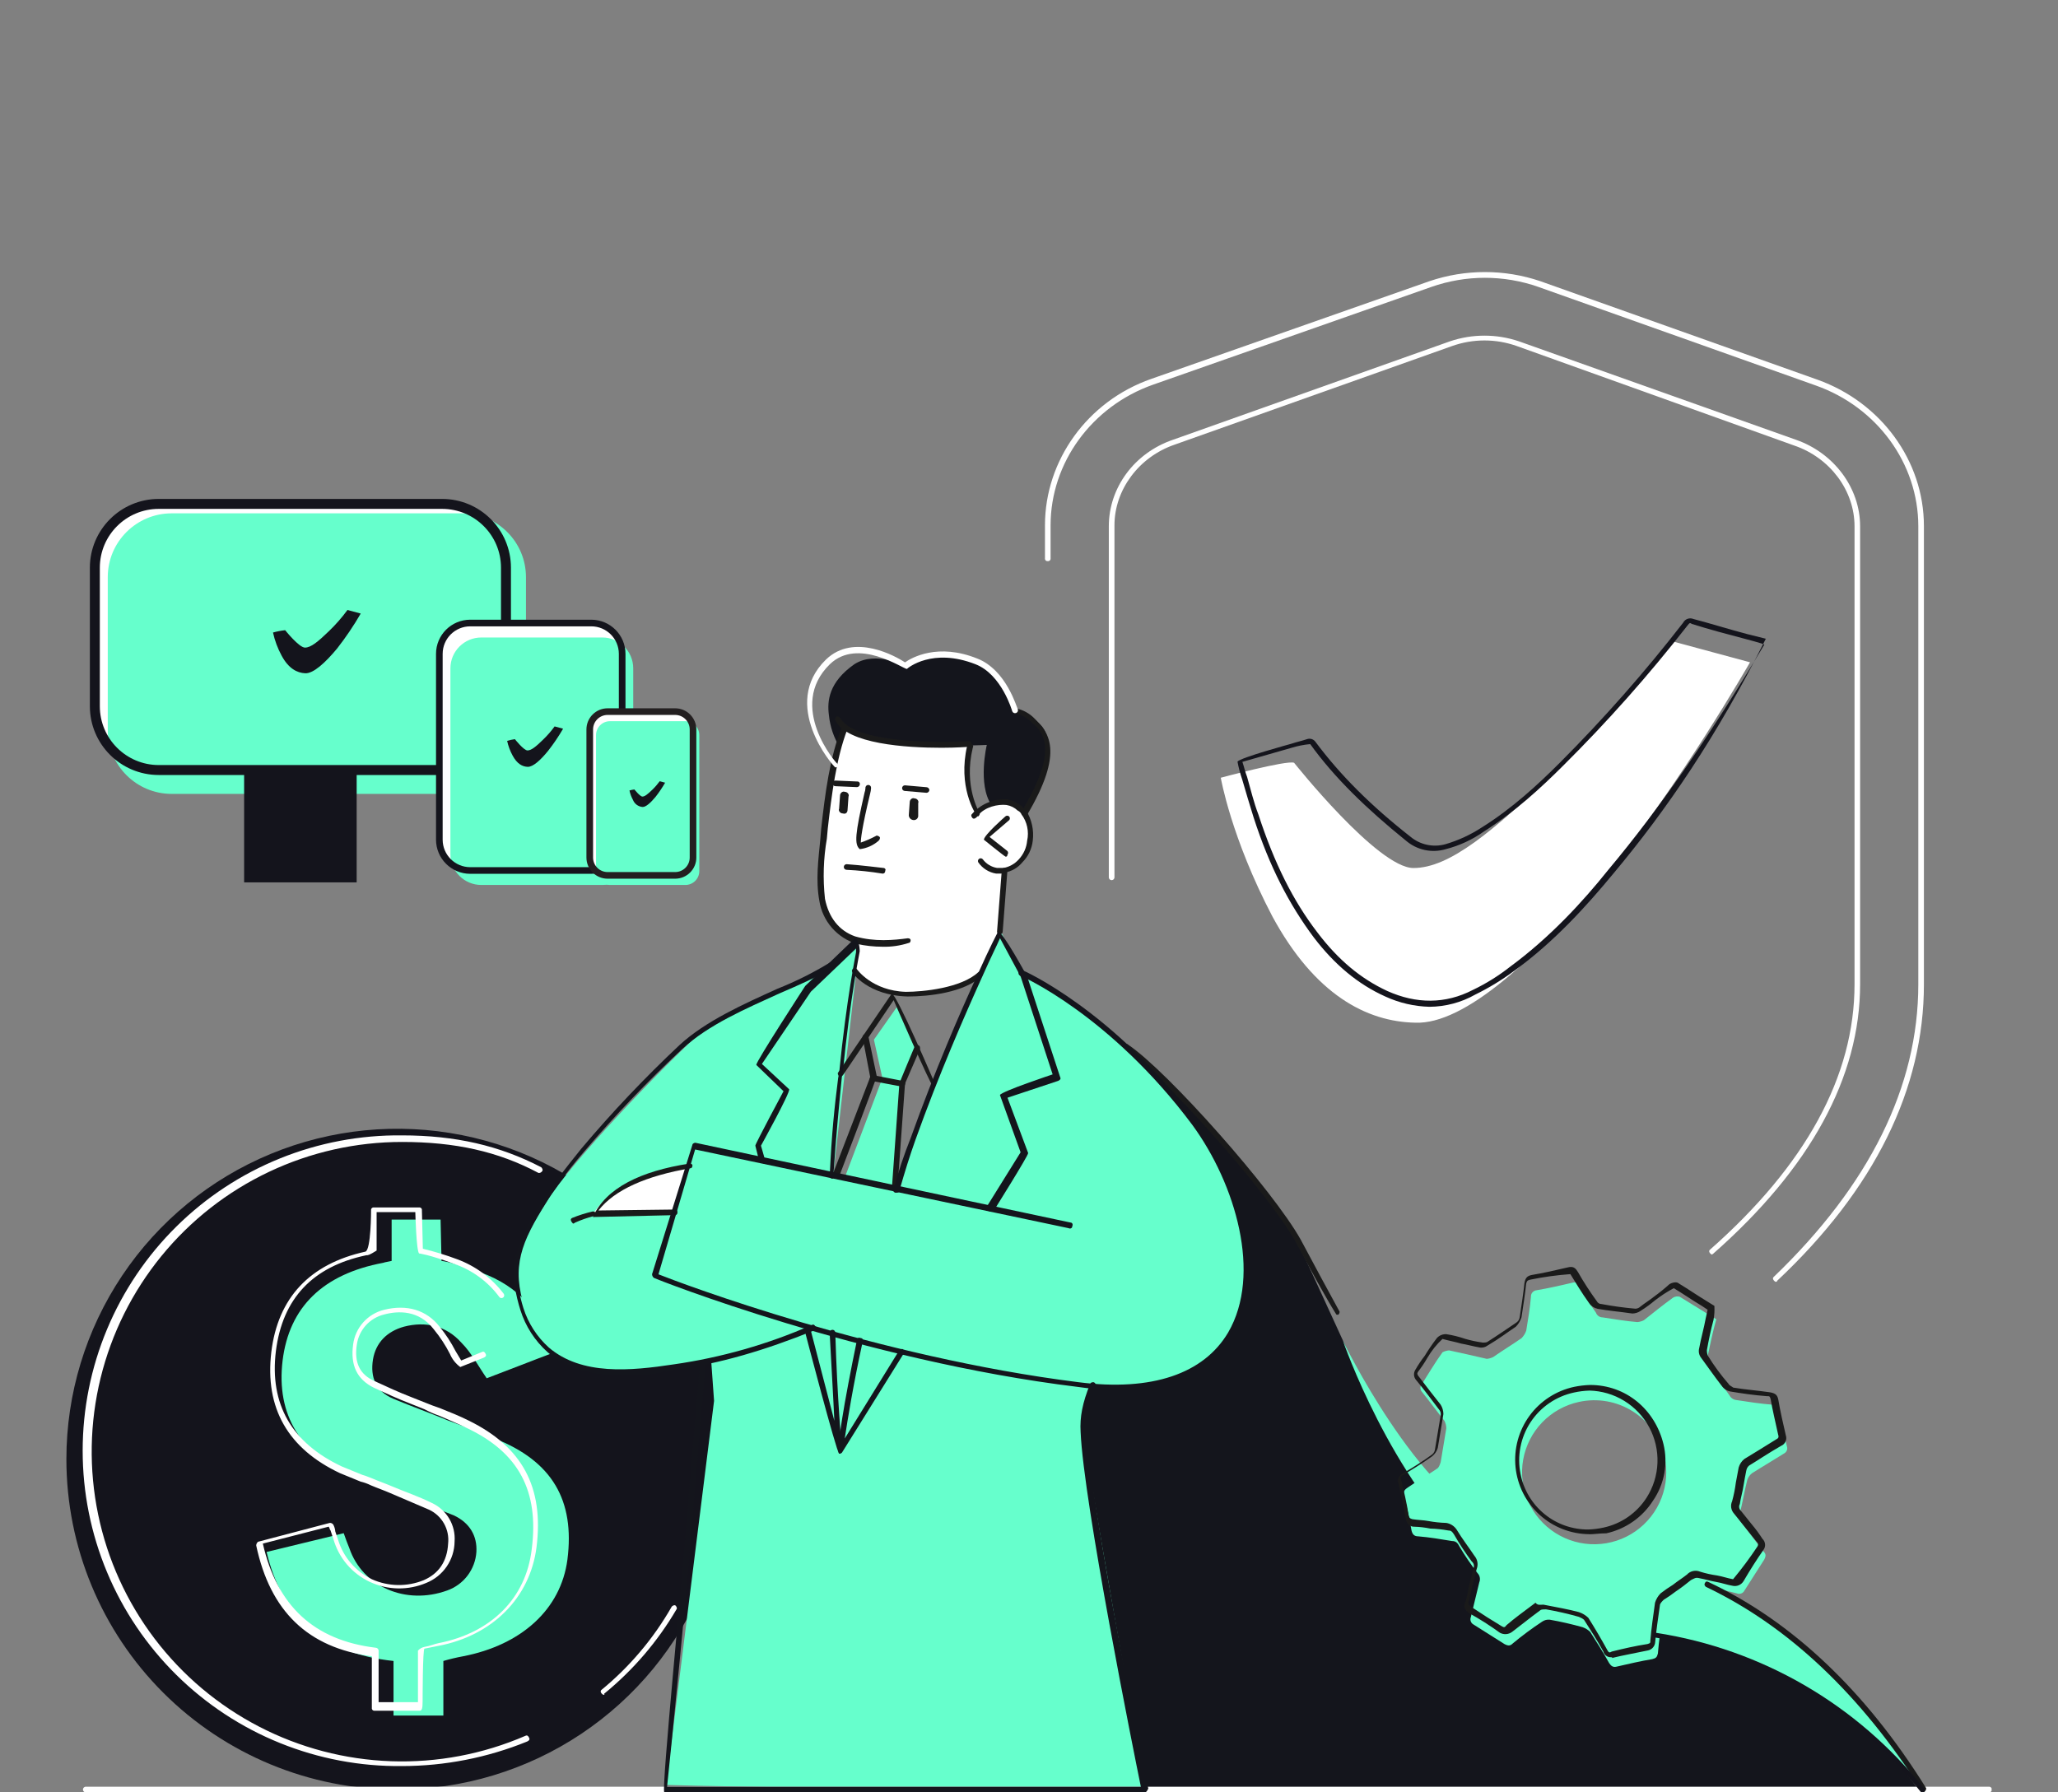 <svg width="310" height="270" viewBox="0 0 310 270" fill="none" xmlns="http://www.w3.org/2000/svg">
<rect x="0" y="0" width="310" height="270" fill="#808080" stroke="none"/>
<g clip-path="url(#clip0_514_482)">
<path d="M59.844 269.581C69.703 269.582 79.342 266.664 87.54 261.196C95.739 255.727 102.129 247.955 105.903 238.86C109.677 229.766 110.665 219.758 108.742 210.103C106.819 200.448 102.072 191.579 95.1 184.618C88.129 177.656 79.247 172.916 69.577 170.995C59.907 169.074 49.883 170.059 40.774 173.826C31.665 177.593 23.879 183.972 18.401 192.157C12.924 200.342 10 209.965 10 219.809C10 233.009 15.251 245.667 24.599 255.001C33.946 264.335 46.624 269.58 59.844 269.581Z" fill="#14141C"/>
<path d="M85.472 234.939C84.485 242.436 78.536 247.804 69.757 249.503C68.755 249.687 67.763 249.923 66.785 250.21V258.432H59.277V250.21C48.501 249.078 42.428 243.416 40.159 233.79C44.129 232.799 47.81 231.955 51.774 230.959C52.057 231.808 52.341 232.516 52.624 233.223C54.604 239.022 61.131 241.847 67.369 239.588C68.587 239.154 69.652 238.374 70.432 237.343C71.211 236.313 71.673 235.078 71.759 233.79C71.901 231.389 70.772 229.407 68.356 228.275C65.243 227.006 61.987 225.874 58.715 224.6C57.014 223.898 55.312 223.467 53.611 222.765C45.258 219.226 41.577 213.139 42.569 204.952C43.562 196.889 48.66 191.928 57.723 190.23C58.142 190.088 58.426 190.088 58.993 189.947V183.718H66.366L66.507 189.947C66.507 189.947 68.209 190.088 72.309 191.645C78.258 193.763 81.655 197.874 83.651 203.661C80.249 204.935 76.71 206.345 73.313 207.624C72.037 205.79 71.044 203.808 69.49 202.251C67.222 199.708 64.109 199.001 60.853 199.85C58.301 200.558 56.605 202.251 56.18 204.799C55.755 207.483 56.605 209.606 59.294 210.733C61.982 211.86 64.817 212.856 67.505 213.989C69.774 214.838 72.178 215.687 74.447 216.673C83.209 220.093 86.606 226.032 85.472 234.939Z" fill="#66FFCC"/>
<path d="M171.288 159.302C171.288 159.302 189.271 174.992 195.356 187.013C201.305 199.029 210.101 221.367 218.041 229.99C225.691 238.048 229.797 242.855 243.391 245.403C256.984 247.951 260.404 248.37 271.571 254.31C278.478 257.998 284.438 263.23 288.987 269.598L172.444 269.451L167.21 263.222L170.749 262.373L153.735 178.814L171.288 159.302Z" fill="#14151C"/>
<path d="M180.628 170.185C175.524 162.824 163.921 150.82 154.008 146.573L150.752 140.345C150.752 140.345 145.512 151.511 143.947 155.333C141.537 161.125 135.168 179.081 135.168 179.081L125.527 176.816L129.497 141.755L124.824 146.137C124.824 146.137 109.954 151.505 104.856 156.171C99.757 160.837 86.022 174.975 82.341 181.057C78.519 187.138 76.959 190.813 79.086 197.172C81.213 203.53 86.305 207.93 97.495 206.503C105.139 205.654 106.841 205.235 107.135 205.093L107.561 211.027L100.341 268.873C100.341 268.873 101.901 269.015 131.209 269.439C160.665 269.864 172.558 269.298 172.558 269.298C172.558 269.298 163.07 218.264 163.354 214.872C163.639 212.713 164.113 210.583 164.771 208.508C164.771 208.508 179.925 211.05 185.585 200.45C190.966 190.122 185.585 177.399 180.628 170.185ZM126.259 218.116L125.414 200.728L129.383 201.996L126.259 218.116Z" fill="#66FFCC"/>
<path d="M202.297 201.996C202.297 201.996 209.375 222.641 222.402 234.514C235.286 246.405 245.2 245.545 250.865 246.813C256.531 248.081 273.096 249.927 289.384 269.581C289.384 269.581 277.344 247.379 258.652 239.605C239.959 231.831 234.3 233.524 225.379 229.979C213.481 225.183 202.297 201.996 202.297 201.996Z" fill="#66FFCC"/>
<path d="M145.937 112.079C145.937 112.079 144.525 117.452 147.072 122.271C147.072 122.271 149.057 120.431 151.609 120.855C154.161 121.28 155.998 123.964 155.147 127.084C154.297 130.204 152.459 131.183 151.325 131.183L150.616 140.373L147.213 147.015C147.213 147.015 140.839 151.115 134.47 149.422C128.102 147.729 128.663 146.024 128.663 146.024L129.089 143.335V141.636C129.089 141.636 123.139 140.362 123.565 131.597C123.889 125.885 124.647 120.207 125.833 114.61L127.245 109.661C127.245 109.661 129.797 111.36 134.618 111.779C139.438 112.198 145.937 112.079 145.937 112.079Z" fill="white"/>
<path d="M89.3 182.914L101.617 182.772L104.022 175.276C104.022 175.276 92.98 176.974 89.3 182.914Z" fill="white"/>
<path d="M194.931 114.904C194.931 114.904 207.538 130.759 212.914 130.759C218.29 130.759 224.823 125.385 234.725 115.771C240.882 109.846 246.519 103.405 251.574 96.519L263.608 99.769C263.608 99.769 252.992 118.29 242.228 131.438C231.322 144.586 220.564 154.342 213.197 154.059C205.825 153.917 198.05 149.818 191.675 138.08C185.437 126.189 183.889 117.158 183.889 117.158C183.889 117.158 193.802 114.485 194.931 114.904Z" fill="white"/>
<path d="M127.245 177.399L132.917 162.411L131.641 156.613L135.321 151.381L138.157 157.887L135.888 163.26L134.754 178.814L127.245 177.399Z" fill="#66FFCC"/>
<path d="M125.408 201.294L126.259 218.116L129.236 201.996L125.408 201.294Z" fill="#66FFCC"/>
<path d="M236.846 193.231C235.009 193.655 233.166 194.08 231.464 194.363C231.22 194.383 230.993 194.499 230.833 194.684C230.673 194.869 230.592 195.11 230.608 195.354C230.466 197.053 230.182 198.751 229.899 200.45C229.75 200.876 229.508 201.263 229.19 201.583C227.772 202.573 226.354 203.423 224.942 204.414C224.634 204.573 224.296 204.669 223.95 204.697C222.107 204.272 220.269 203.847 218.279 203.423C217.934 203.45 217.599 203.546 217.292 203.706C216.158 205.263 215.165 206.956 214.173 208.513C214.036 208.67 213.96 208.871 213.96 209.079C213.96 209.288 214.036 209.489 214.173 209.646C215.307 211.056 216.441 212.613 217.576 214.028C217.754 214.38 217.85 214.767 217.859 215.161C217.576 216.859 217.292 218.558 217.014 220.257C216.872 220.681 216.731 221.106 216.447 221.248C215.029 222.239 213.47 223.088 212.057 224.079C211.632 224.362 211.349 224.645 211.49 225.211C211.916 227.052 212.341 228.892 212.625 230.585C212.772 231.151 213.05 231.434 213.617 231.434C215.318 231.576 217.02 231.859 218.721 232.142C219.288 232.142 219.572 232.425 219.855 232.991C220.672 234.364 221.57 235.688 222.543 236.955C222.725 237.135 222.85 237.366 222.9 237.617C222.951 237.868 222.925 238.128 222.827 238.365C222.402 240.063 221.976 241.898 221.557 243.597C221.472 243.804 221.469 244.035 221.546 244.244C221.624 244.454 221.777 244.627 221.976 244.729L226.638 247.674C227.205 247.957 227.489 247.957 227.914 247.532C229.319 246.368 230.786 245.281 232.309 244.276C232.642 244.051 233.044 243.951 233.443 243.993C235.114 244.288 236.768 244.666 238.4 245.126C238.825 245.276 239.213 245.517 239.534 245.833C240.521 247.385 241.513 248.942 242.37 250.499C242.653 250.924 242.937 251.207 243.504 251.065C245.341 250.641 247.185 250.216 248.88 249.933C249.447 249.791 249.589 249.65 249.731 249.084C249.873 247.243 250.156 245.409 250.44 243.421C250.44 242.997 250.865 242.572 251.149 242.289C252.425 241.304 253.837 240.454 255.119 239.322C255.323 239.127 255.572 238.987 255.845 238.913C256.117 238.839 256.403 238.833 256.678 238.897C258.379 239.322 260.081 239.605 261.635 240.03C261.842 240.116 262.075 240.12 262.286 240.041C262.497 239.963 262.669 239.806 262.769 239.605L265.746 234.939C266.03 234.373 266.03 234.09 265.605 233.665C264.47 232.255 263.478 230.834 262.349 229.424C262.167 229.244 262.043 229.013 261.993 228.762C261.942 228.511 261.968 228.251 262.066 228.014C262.491 226.315 262.769 224.617 263.2 222.918C263.337 222.527 263.583 222.183 263.909 221.927C265.468 220.936 267.17 219.945 268.724 218.96C268.925 218.86 269.08 218.687 269.159 218.477C269.238 218.267 269.234 218.035 269.149 217.828C268.724 215.987 268.298 214.153 268.015 212.454C267.873 211.888 267.589 211.746 267.028 211.605C265.185 211.463 263.342 211.18 261.504 210.897C261.294 210.867 261.094 210.787 260.922 210.664C260.749 210.541 260.609 210.378 260.512 210.189C259.519 208.779 258.385 207.358 257.398 205.948C257.22 205.597 257.123 205.21 257.115 204.816C257.54 202.834 257.965 200.716 258.527 198.734L253.009 195.337C252.843 195.291 252.669 195.28 252.498 195.304C252.327 195.328 252.163 195.388 252.016 195.479C250.457 196.611 249.045 197.744 247.627 198.876C247.318 199.035 246.981 199.131 246.635 199.159C244.933 199.018 243.232 198.734 241.394 198.451C241.176 198.449 240.964 198.38 240.787 198.253C240.609 198.127 240.475 197.949 240.402 197.744C239.415 196.334 238.423 194.776 237.566 193.361C237.697 193.231 237.413 193.089 236.846 193.231ZM250.723 219.39C251.199 221.487 251.039 223.676 250.266 225.682C249.492 227.688 248.139 229.418 246.378 230.655C244.617 231.891 242.528 232.577 240.376 232.625C238.224 232.674 236.106 232.083 234.291 230.927C232.477 229.771 231.047 228.103 230.183 226.135C229.32 224.166 229.061 221.985 229.442 219.87C229.822 217.755 230.823 215.8 232.318 214.253C233.813 212.707 235.735 211.639 237.839 211.186C240.637 210.572 243.564 211.091 245.98 212.629C248.395 214.167 250.101 216.598 250.723 219.39Z" fill="#66FFCC"/>
<path d="M126.537 112.645L127.387 109.814C130.748 111.111 134.277 111.919 137.867 112.215C143.108 112.498 148.643 112.215 148.643 112.215C148.643 112.215 147.225 118.154 149.346 121.274C150.07 120.996 150.839 120.852 151.614 120.85C152.89 120.85 153.452 121.133 154.45 122.407C154.45 122.407 157.144 118.307 157.711 115.335C158.278 112.362 157.989 109.967 156.151 108.693C155.178 107.935 154.075 107.359 152.896 106.994C152.896 106.994 151.478 100.918 147.656 99.503C143.834 98.087 139.149 97.946 136.467 100.352C136.467 100.352 131.93 97.946 128.68 100.069C124.858 102.753 124.574 105.578 124.858 107.702C125.027 109.457 125.601 111.149 126.537 112.645Z" fill="#14151C"/>
<path d="M242.653 249.644C242.396 249.652 242.143 249.573 241.937 249.418C241.731 249.264 241.583 249.044 241.519 248.795C240.668 247.238 239.682 245.686 238.684 244.129C238.542 243.846 238.116 243.704 237.833 243.563C236.201 243.1 234.547 242.722 232.876 242.43C232.593 242.43 232.167 242.43 232.026 242.566C230.472 243.699 228.912 244.973 227.778 245.822C227.518 246.019 227.206 246.138 226.88 246.163C226.554 246.188 226.228 246.119 225.94 245.964C224.445 244.878 222.884 243.886 221.267 242.991C220.7 242.566 220.417 242.142 220.7 241.439C220.957 240.606 221.146 239.754 221.267 238.891C221.551 238.042 221.687 237.057 221.971 236.207C222.034 236.034 222.041 235.844 221.99 235.666C221.939 235.488 221.833 235.331 221.687 235.217C220.712 233.904 219.814 232.535 218.999 231.117C218.715 230.692 218.574 230.551 218.148 230.551C217.261 230.386 216.362 230.292 215.46 230.268C214.667 230.104 213.86 230.009 213.05 229.985C212.732 229.999 212.421 229.888 212.184 229.676C211.947 229.465 211.801 229.169 211.78 228.852C211.354 226.87 211.071 225.172 210.645 223.479C210.362 222.629 210.929 222.205 211.354 221.921C212.87 221.061 214.335 220.116 215.744 219.09C215.868 218.985 215.97 218.855 216.043 218.709C216.116 218.563 216.159 218.404 216.169 218.241L217.02 213.145C217.039 212.991 217.023 212.835 216.974 212.688C216.925 212.541 216.844 212.407 216.736 212.296C215.744 211.022 214.751 209.612 213.333 207.913C213.142 207.705 213.024 207.44 212.998 207.158C212.973 206.877 213.041 206.595 213.192 206.356C213.615 205.618 214.088 204.91 214.61 204.238C215.175 203.309 215.79 202.411 216.453 201.549C216.632 201.357 216.852 201.207 217.096 201.109C217.34 201.012 217.602 200.968 217.865 200.982C218.829 201.13 219.778 201.365 220.7 201.684C221.581 201.941 222.479 202.13 223.388 202.251C223.53 202.251 223.956 202.251 224.097 202.109C225.657 201.118 227.069 200.133 228.345 199.278C228.498 199.189 228.628 199.066 228.727 198.919C228.825 198.771 228.888 198.604 228.912 198.429C229.196 196.588 229.479 194.754 229.621 193.333C229.763 192.483 230.046 192.2 230.755 192.059C232.457 191.781 234.3 191.356 236.137 190.926C237.13 190.643 237.413 191.209 237.697 191.634C238.558 193.147 239.505 194.61 240.532 196.016C240.598 196.147 240.7 196.256 240.826 196.331C240.951 196.406 241.095 196.444 241.241 196.441C242.93 196.761 244.633 196.995 246.345 197.143C246.608 197.138 246.86 197.037 247.054 196.86C247.763 196.294 248.472 195.875 249.175 195.309C249.965 194.738 250.723 194.124 251.444 193.468C251.869 193.185 252.578 193.044 252.861 193.327C254.274 194.176 255.697 195.167 257.109 196.016L258.243 196.719C258.284 197.429 258.238 198.142 258.107 198.842C257.682 200.399 257.398 201.809 257.115 203.372C257.103 203.662 257.151 203.951 257.257 204.221C258.177 205.717 259.218 207.135 260.37 208.462C260.512 208.745 260.937 208.887 261.079 209.028C262.78 209.312 264.618 209.453 266.603 209.736C267.448 209.878 267.737 210.155 267.873 210.869C268.156 212.567 268.582 214.408 269.007 216.242C269.106 216.543 269.088 216.87 268.957 217.159C268.826 217.447 268.591 217.676 268.298 217.799C266.319 218.932 264.896 219.917 263.483 220.766C263.263 220.945 263.112 221.196 263.058 221.474C262.916 222.182 262.775 222.89 262.638 223.739C262.497 224.73 262.213 225.579 262.071 226.57C261.985 226.729 261.952 226.911 261.978 227.089C262.003 227.268 262.086 227.433 262.213 227.561L263.914 229.679C264.48 230.352 265.001 231.061 265.474 231.802C265.706 232.016 265.849 232.31 265.875 232.624C265.902 232.938 265.809 233.251 265.616 233.501C264.625 234.916 263.635 236.472 262.644 238.167C262.475 238.452 262.218 238.676 261.912 238.803C261.605 238.931 261.265 238.956 260.943 238.874C260.092 238.733 259.383 238.45 258.533 238.308C257.682 238.167 256.831 237.889 255.986 237.742C255.419 237.6 255.277 237.742 254.71 238.025C254.001 238.591 253.298 239.157 252.442 239.724C251.851 240.181 251.236 240.607 250.599 240.998C250.315 241.281 250.031 241.564 250.031 241.841C249.748 243.823 249.464 245.805 249.323 247.356C249.307 247.666 249.187 247.961 248.98 248.193C248.774 248.425 248.495 248.579 248.188 248.631C246.203 249.055 244.508 249.338 242.806 249.763C242.937 249.644 242.795 249.644 242.653 249.644ZM232.445 241.717C234.572 242.136 236.268 242.425 237.827 242.849C238.357 243.024 238.841 243.314 239.245 243.699C240.232 245.256 241.224 246.954 242.081 248.506C242.364 249.072 242.506 248.931 242.789 248.789C244.491 248.364 246.328 247.94 248.171 247.657C248.597 247.515 248.597 247.515 248.597 247.09C248.738 245.392 249.022 243.416 249.3 241.428C249.464 240.894 249.756 240.408 250.151 240.013C250.742 239.555 251.357 239.13 251.994 238.738C252.703 238.172 253.406 237.748 254.115 237.187C254.361 236.92 254.684 236.736 255.04 236.66C255.395 236.584 255.765 236.62 256.1 236.762C256.931 237.021 257.783 237.21 258.646 237.329C259.497 237.476 260.206 237.753 261.056 237.895C262.373 236.314 263.601 234.662 264.737 232.946C264.879 232.663 264.879 232.521 264.595 232.238L262.894 230.115C262.33 229.409 261.763 228.703 261.192 227.997C260.971 227.751 260.826 227.446 260.776 227.119C260.725 226.792 260.771 226.458 260.909 226.157C261.165 225.228 261.355 224.282 261.476 223.326C261.618 222.618 261.759 221.769 261.901 221.061C262.047 220.56 262.342 220.116 262.746 219.787C264.164 218.943 265.724 217.952 267.561 216.82C267.845 216.678 267.986 216.537 267.845 216.112C267.419 214.136 267 212.437 266.71 210.738C266.569 210.319 266.569 210.319 266.143 210.319C264.158 210.172 262.321 209.895 260.62 209.612C260.101 209.503 259.644 209.199 259.344 208.762C258.351 207.488 257.364 206.073 256.23 204.521C256.078 204.322 255.974 204.091 255.925 203.846C255.876 203.601 255.883 203.348 255.947 203.106C256.23 201.549 256.655 200.139 256.939 198.576L257.223 197.302L256.372 196.736C254.954 195.892 253.536 194.901 252.124 194.052C251.128 194.583 250.179 195.199 249.289 195.892C248.617 196.456 247.909 196.974 247.168 197.443C246.795 197.711 246.35 197.859 245.892 197.868C243.912 197.585 242.211 197.443 240.651 197.16C240.136 197.051 239.681 196.749 239.381 196.317C238.247 194.759 237.254 193.061 236.546 191.934C234.501 192.084 232.468 192.365 230.46 192.778C230.035 192.919 230.035 192.919 229.893 193.344C229.751 194.759 229.468 196.594 229.184 198.44C229.02 198.974 228.728 199.46 228.334 199.856C227.058 200.705 225.787 201.69 224.086 202.687C223.907 202.825 223.7 202.922 223.48 202.971C223.259 203.02 223.03 203.02 222.81 202.97C221.959 202.828 220.973 202.545 220.122 202.404C219.129 202.12 218.279 201.979 217.286 201.696C216.395 202.523 215.63 203.477 215.018 204.527C214.595 205.265 214.121 205.972 213.6 206.645C213.458 206.928 213.458 206.928 213.6 207.211C214.876 208.91 216.01 210.325 217.003 211.593C217.27 212.018 217.416 212.508 217.422 213.009C217.139 214.708 216.855 216.406 216.577 218.105C216.431 218.607 216.134 219.052 215.727 219.379C214.167 220.512 212.471 221.497 211.337 222.21C210.912 222.493 210.912 222.493 211.054 222.918C211.479 224.617 211.904 226.451 212.188 228.286C212.33 228.711 212.33 228.711 212.755 228.852C213.6 228.988 214.456 228.988 215.16 229.13C216.047 229.294 216.946 229.388 217.848 229.413C218.162 229.463 218.462 229.576 218.73 229.747C218.999 229.917 219.229 230.141 219.407 230.404C220.258 231.819 221.25 233.088 222.095 234.367C222.293 234.598 222.435 234.872 222.509 235.166C222.583 235.461 222.587 235.769 222.521 236.066C222.237 236.915 222.095 237.906 221.818 238.75C221.67 239.599 221.392 240.448 221.25 241.298C221.109 241.581 221.25 241.723 221.534 242.006C223.228 243.138 224.784 244.127 226.201 244.973C226.485 245.114 226.627 245.256 226.91 244.831C228.044 243.84 229.604 242.708 231.3 241.434C231.606 241.864 232.031 241.728 232.457 241.728L232.445 241.717ZM239.387 231.111C236.618 231.09 233.954 230.05 231.907 228.189C229.859 226.328 228.571 223.779 228.29 221.028C228.009 218.278 228.754 215.521 230.383 213.286C232.013 211.05 234.411 209.494 237.118 208.915C237.912 208.751 238.718 208.656 239.529 208.632C244.905 208.632 249.294 212.307 250.57 217.539C250.921 218.984 250.964 220.487 250.697 221.95C250.429 223.413 249.856 224.804 249.016 226.032C248.225 227.283 247.193 228.365 245.98 229.214C244.767 230.064 243.397 230.664 241.95 230.981C240.952 230.981 240.101 231.123 239.398 231.123L239.387 231.111ZM239.387 209.481C238.623 209.506 237.864 209.601 237.118 209.765C234.419 210.335 232.056 211.948 230.544 214.253C229.032 216.557 228.494 219.365 229.048 222.063C229.506 224.425 230.778 226.552 232.643 228.075C234.507 229.599 236.847 230.422 239.256 230.404C240.02 230.379 240.779 230.285 241.525 230.12C242.858 229.835 244.12 229.287 245.239 228.509C246.357 227.732 247.31 226.739 248.041 225.591C249.038 224.021 249.599 222.214 249.667 220.357C249.736 218.499 249.309 216.657 248.43 215.018C247.552 213.379 246.253 212.002 244.667 211.028C243.082 210.055 241.265 209.519 239.404 209.476L239.387 209.481Z" fill="#1A1A1A"/>
<path d="M215.324 151.664C213.022 151.604 210.757 151.076 208.666 150.112C204.56 148.272 201.021 145.305 197.891 141.206C194.21 136.257 191.233 130.6 188.817 123.086C188.25 121.246 187.683 119.406 187.116 117.424C186.814 116.548 186.577 115.651 186.407 114.74C186.69 114.174 194.477 112.05 194.477 112.05C195.328 111.767 196.036 111.626 196.887 111.343C197.117 111.263 197.367 111.261 197.598 111.338C197.829 111.414 198.027 111.566 198.163 111.767C201.844 116.716 206.517 121.393 212.466 126.048C213.182 126.644 214.032 127.058 214.944 127.255C215.855 127.452 216.801 127.427 217.7 127.18C219.657 126.608 221.519 125.749 223.224 124.632C227.761 121.801 231.731 118.132 234.98 114.876C241.595 108.246 247.791 101.211 253.531 93.812C253.669 93.538 253.907 93.327 254.195 93.222C254.484 93.117 254.802 93.125 255.085 93.246C257.778 93.954 260.466 94.803 263.155 95.511L265.99 96.219C258.618 110.941 250.979 122.09 243.05 131.563C239.081 136.37 234.13 141.885 228.039 146.285C226.215 147.637 224.271 148.82 222.232 149.818C220.125 151.012 217.747 151.648 215.324 151.664ZM187.144 114.768C187.428 115.612 187.569 116.32 187.853 117.033C188.42 119.015 188.845 120.85 189.554 122.696C191.959 130.057 194.789 135.719 198.475 140.509C201.589 144.609 204.986 147.434 208.95 149.274C213.339 151.256 217.729 151.256 221.84 149.133C223.856 148.168 225.758 146.983 227.511 145.599C233.46 141.217 238.417 135.843 242.256 131.036C250.196 121.563 257.835 110.391 265.763 97.102C265.622 96.96 262.928 96.258 262.928 96.258C260.24 95.55 257.551 94.843 254.858 93.993C254.574 93.852 254.574 93.71 254.149 94.276C248.371 101.684 242.13 108.72 235.462 115.34C232.201 118.596 228.237 122.271 223.553 125.238C221.799 126.484 219.831 127.396 217.746 127.927C216.727 128.226 215.65 128.265 214.612 128.043C213.574 127.82 212.609 127.343 211.802 126.653C205.853 121.846 201.027 117.18 197.358 112.09C196.396 112.183 195.446 112.372 194.522 112.656L187.144 114.768Z" fill="#14141C"/>
<path d="M151.461 129.043C151.178 128.901 148.206 126.501 148.206 126.501C148.206 125.793 151.461 122.967 151.461 122.967C151.538 122.903 151.637 122.87 151.737 122.874C151.838 122.879 151.933 122.921 152.004 122.992C152.075 123.063 152.117 123.158 152.121 123.258C152.126 123.358 152.093 123.456 152.028 123.534L149.057 126.076L151.745 128.199C151.814 128.277 151.853 128.378 151.853 128.482C151.853 128.587 151.814 128.688 151.745 128.766C151.745 129.043 151.603 129.043 151.461 129.043Z" fill="#1A1A1A"/>
<path d="M129.514 127.916C128.663 127.208 128.805 125.651 130.223 119.423C130.305 119.197 130.352 118.96 130.365 118.721C130.358 118.661 130.363 118.601 130.381 118.544C130.4 118.487 130.43 118.434 130.469 118.389C130.509 118.344 130.558 118.309 130.613 118.284C130.668 118.26 130.727 118.247 130.787 118.247C130.847 118.247 130.906 118.26 130.961 118.284C131.016 118.309 131.065 118.344 131.105 118.389C131.145 118.434 131.175 118.487 131.193 118.544C131.211 118.601 131.216 118.661 131.21 118.721C131.193 119.006 131.146 119.289 131.068 119.564C129.797 124.802 129.661 126.501 129.661 126.925C130.442 126.655 131.201 126.324 131.93 125.934C132.072 125.793 132.355 125.934 132.497 126.076C132.639 126.217 132.497 126.501 132.355 126.642C131.558 127.343 130.568 127.787 129.514 127.916Z" fill="#1A1A1A"/>
<path d="M132.911 131.597C131.129 131.306 129.332 131.117 127.529 131.03C127.416 131.03 127.308 130.986 127.228 130.906C127.148 130.826 127.104 130.718 127.104 130.606C127.104 130.493 127.148 130.385 127.228 130.305C127.308 130.226 127.416 130.181 127.529 130.181C129.656 130.323 132.911 130.747 133.053 130.747C133.336 130.747 133.478 131.03 133.336 131.172C133.345 131.23 133.34 131.289 133.321 131.344C133.303 131.4 133.272 131.45 133.231 131.491C133.189 131.533 133.139 131.564 133.083 131.582C133.028 131.6 132.969 131.605 132.911 131.597Z" fill="#1A1A1A"/>
<path d="M137.601 123.534C137.417 123.522 137.243 123.443 137.113 123.313C136.983 123.183 136.904 123.01 136.892 122.826L137.034 120.838C137.034 120.414 137.459 120.131 137.743 120.272C138.168 120.272 138.452 120.697 138.31 120.98V122.962C138.291 123.131 138.206 123.286 138.073 123.394C137.941 123.501 137.771 123.551 137.601 123.534Z" fill="#1A1A1A"/>
<path d="M126.962 122.537C126.537 122.537 126.253 122.112 126.395 121.829L126.537 119.847C126.537 119.423 126.962 119.145 127.245 119.281C127.671 119.281 127.954 119.7 127.813 119.983L127.671 121.965C127.671 122.401 127.393 122.684 126.962 122.537Z" fill="#1A1A1A"/>
<path d="M139.569 119.428L136.308 119.151C136.195 119.151 136.087 119.106 136.007 119.027C135.927 118.947 135.883 118.839 135.883 118.726C135.883 118.614 135.927 118.506 136.007 118.426C136.087 118.346 136.195 118.302 136.308 118.302L139.569 118.585C139.679 118.593 139.783 118.64 139.861 118.718C139.939 118.796 139.986 118.899 139.994 119.009C139.986 119.119 139.939 119.222 139.86 119.299C139.782 119.376 139.679 119.422 139.569 119.428Z" fill="#1A1A1A"/>
<path d="M129.094 118.573L125.839 118.432C125.726 118.432 125.618 118.387 125.538 118.307C125.458 118.228 125.414 118.12 125.414 118.007C125.414 117.895 125.458 117.787 125.538 117.707C125.618 117.627 125.726 117.582 125.839 117.582L129.094 117.724C129.152 117.715 129.211 117.721 129.267 117.739C129.322 117.757 129.373 117.788 129.414 117.829C129.455 117.871 129.486 117.921 129.505 117.977C129.523 118.032 129.528 118.091 129.519 118.149C129.513 118.259 129.466 118.363 129.387 118.442C129.309 118.52 129.205 118.567 129.094 118.573Z" fill="#1A1A1A"/>
<path d="M136.733 150.112C130.784 149.971 128.38 146.573 128.38 146.438C128.33 146.344 128.319 146.235 128.347 146.134C128.376 146.032 128.442 145.945 128.533 145.89C128.624 145.836 128.732 145.818 128.835 145.841C128.938 145.864 129.029 145.925 129.089 146.013C129.089 146.013 131.357 149.263 136.461 149.41C139.013 149.41 144.815 148.844 147.367 146.443C147.445 146.375 147.546 146.337 147.65 146.337C147.754 146.337 147.855 146.375 147.934 146.443C148.003 146.521 148.042 146.622 148.042 146.726C148.042 146.831 148.003 146.932 147.934 147.009C145.229 149.546 139.869 150.112 136.733 150.112Z" fill="#1A1A1A"/>
<path d="M257.829 188.99C257.404 188.706 257.404 188.423 257.546 188.282C271.984 175.559 279.351 162.128 279.351 148.272V79.277C279.351 73.909 275.671 68.96 270.277 67.12L228.492 52.132C225.333 51.005 221.88 51.005 218.721 52.132L176.947 66.979C171.565 68.819 167.873 73.773 167.873 79.135V132.163C167.873 132.275 167.829 132.384 167.749 132.463C167.669 132.543 167.561 132.588 167.448 132.588C167.335 132.588 167.227 132.543 167.147 132.463C167.068 132.384 167.023 132.275 167.023 132.163V79.277C167.023 73.485 170.851 68.253 176.664 66.254L218.437 51.407C221.791 50.281 225.422 50.281 228.776 51.407L270.55 66.254C276.221 68.236 280.191 73.468 280.191 79.277V148.272C280.191 162.269 272.682 175.983 258.073 188.848C258.007 188.918 257.923 188.967 257.829 188.99Z" fill="white"/>
<path d="M132.911 142.615C131.625 142.613 130.344 142.473 129.089 142.196C127.624 141.758 126.314 140.914 125.31 139.763C124.306 138.611 123.65 137.199 123.417 135.69C122.85 132.582 123.276 129.462 123.559 126.501L123.701 124.802C124.268 119.706 124.977 114.044 126.814 109.514C126.956 109.231 127.098 109.231 127.381 109.231C127.665 109.372 127.665 109.514 127.665 109.797C125.964 114.179 125.26 119.83 124.693 124.779L124.552 126.336C124.032 129.328 123.936 132.378 124.268 135.396C124.835 138.227 126.389 140.203 128.805 141.058C131.777 141.908 134.612 141.625 136.745 141.341C137.028 141.341 137.17 141.483 137.17 141.625C137.17 141.908 137.028 142.044 136.886 142.044C135.604 142.462 134.259 142.656 132.911 142.615Z" fill="#1A1A1A"/>
<path d="M134.765 179.517C134.655 179.51 134.55 179.463 134.472 179.385C134.394 179.307 134.347 179.202 134.34 179.092L135.474 163.238C135.474 163.096 137.743 157.722 137.743 157.722C137.884 157.439 138.026 157.439 138.31 157.439C138.593 157.581 138.593 157.722 138.593 158.006L136.325 163.238L135.191 178.928C135.179 179.233 135.038 179.517 134.765 179.517Z" fill="#1A1A1A"/>
<path d="M135.9 163.685C135.758 163.685 131.363 162.835 131.363 162.835C131.079 162.835 130.937 162.552 131.079 162.269C131.079 161.986 131.363 161.845 131.646 161.986L136.036 162.835C136.319 162.835 136.461 163.119 136.319 163.402C136.308 163.543 136.166 163.685 135.9 163.685Z" fill="#1A1A1A"/>
<path d="M125.833 177.54C125.705 177.516 125.59 177.444 125.511 177.339C125.432 177.235 125.396 177.105 125.408 176.974L131.079 162.252L129.945 156.313C129.921 156.205 129.937 156.091 129.992 155.995C130.046 155.899 130.134 155.826 130.239 155.79C130.345 155.755 130.459 155.76 130.561 155.804C130.662 155.848 130.744 155.929 130.79 156.029L132.066 162.111C132.066 162.394 126.395 177.24 126.395 177.24C126.117 177.54 125.975 177.54 125.833 177.54Z" fill="#1A1A1A"/>
<path d="M267.431 193.089C267.011 192.806 267.011 192.523 267.153 192.381C281.591 178.526 288.958 163.685 288.958 148.272V79.277C288.958 69.804 282.72 61.322 273.521 58.072L231.742 43.225C226.519 41.391 220.825 41.391 215.602 43.225L173.686 57.947C164.482 61.197 158.25 69.68 158.25 79.153V84.101C158.258 84.159 158.253 84.217 158.235 84.272C158.217 84.327 158.186 84.377 158.146 84.418C158.105 84.459 158.055 84.49 158.001 84.509C157.946 84.528 157.887 84.534 157.83 84.526C157.772 84.535 157.713 84.53 157.657 84.511C157.602 84.493 157.551 84.462 157.51 84.421C157.469 84.379 157.438 84.329 157.419 84.273C157.401 84.218 157.396 84.159 157.405 84.101V79.135C157.405 69.385 163.773 60.45 173.403 57.081L215.318 42.359C220.736 40.524 226.608 40.524 232.026 42.359L273.799 57.206C283.287 60.603 289.803 69.368 289.803 79.26V148.272C289.803 163.968 282.431 179.092 267.686 192.948C267.714 193.089 267.572 193.089 267.431 193.089Z" fill="white"/>
<path d="M150.752 131.597H150.043C149.504 131.51 148.987 131.314 148.525 131.022C148.063 130.73 147.665 130.348 147.355 129.898C147.306 129.804 147.294 129.696 147.323 129.594C147.351 129.492 147.418 129.405 147.509 129.351C147.599 129.297 147.707 129.279 147.811 129.302C147.914 129.324 148.005 129.386 148.064 129.473C148.582 130.153 149.341 130.609 150.185 130.747H151.178C152.053 130.582 152.85 130.134 153.446 129.473C154.176 128.698 154.626 127.702 154.722 126.642C154.872 125.959 154.873 125.252 154.727 124.568C154.58 123.885 154.288 123.24 153.871 122.679C153.761 122.425 153.558 122.223 153.304 122.112C152.835 121.665 152.243 121.369 151.603 121.263C150.327 121.121 148.348 121.546 147.355 122.82C146.93 123.386 146.646 123.386 146.505 123.245C146.363 123.103 146.221 122.82 146.363 122.679C147.021 121.908 147.85 121.302 148.785 120.909C149.719 120.516 150.733 120.346 151.745 120.414C152.522 120.567 153.25 120.907 153.866 121.405L154.575 122.112C155.416 123.464 155.766 125.063 155.567 126.642C155.434 127.871 154.884 129.018 154.008 129.892C153.332 130.722 152.376 131.276 151.319 131.449C151.148 131.55 150.951 131.601 150.752 131.597Z" fill="#1A1A1A"/>
<path d="M154.291 122.967C153.866 122.826 153.866 122.543 153.866 122.26C159.537 112.928 157.127 110.369 155.567 108.97C154.828 108.218 153.899 107.68 152.879 107.413C152.595 107.413 152.454 107.13 152.595 106.988C152.595 106.705 152.879 106.564 153.021 106.705C154.103 106.922 155.093 107.466 155.856 108.262C157.841 110.244 160.529 113.07 154.58 122.984C154.575 122.826 154.433 122.967 154.291 122.967Z" fill="#1A1A1A"/>
<path d="M147.242 122.967C146.817 122.543 144.27 118.437 145.682 112.362C145.682 112.079 145.966 111.937 146.249 112.079C146.533 112.079 146.675 112.362 146.533 112.645C145.115 118.443 147.525 122.401 147.525 122.401C147.667 122.543 147.525 122.826 147.384 122.967H147.242Z" fill="#1A1A1A"/>
<path d="M150.611 140.781C150.5 140.774 150.396 140.727 150.317 140.649C150.239 140.571 150.192 140.467 150.185 140.356L150.894 131.166C150.885 131.109 150.891 131.05 150.909 130.994C150.927 130.939 150.958 130.888 151 130.847C151.041 130.806 151.091 130.775 151.147 130.756C151.203 130.738 151.262 130.733 151.319 130.742C151.43 130.748 151.534 130.795 151.613 130.873C151.691 130.952 151.738 131.056 151.745 131.166L151.036 140.356C151.029 140.467 150.982 140.571 150.904 140.649C150.825 140.727 150.721 140.774 150.611 140.781Z" fill="#1A1A1A"/>
<path d="M140.556 163.685C140.13 163.402 134.612 150.662 134.612 150.662L126.962 161.986C126.82 162.128 126.537 162.269 126.395 162.128C126.253 161.986 126.117 161.703 126.253 161.561L134.329 149.671C135.038 149.671 140.839 163.26 140.839 163.26C140.981 163.543 140.839 163.685 140.556 163.826V163.685Z" fill="#1A1A1A"/>
<path d="M149.057 182.489C148.631 182.348 148.631 182.065 148.631 181.782L153.735 173.583L150.622 164.953C150.905 164.387 158.561 161.845 158.561 161.845L153.747 147.123L150.633 141.33C150.208 142.315 149.215 144.297 148.087 146.84C145.393 152.779 141.429 161.828 137.879 171.754C137.028 174.154 136.319 176.419 135.469 179.386C135.469 179.669 135.191 179.669 134.901 179.669C134.612 179.669 134.618 179.386 134.618 179.103C135.315 176.511 136.165 173.962 137.164 171.47C140.703 161.573 144.667 152.383 147.372 146.556C149.074 142.74 150.344 140.328 150.344 140.328C151.053 140.328 154.733 147.123 154.733 147.123L159.69 162.252C159.832 162.535 159.69 162.677 159.406 162.819L151.762 165.361L154.875 173.701C154.875 174.126 149.635 182.472 149.635 182.472L149.057 182.489Z" fill="#14151C"/>
<path d="M126.395 218.966C125.975 218.4 127.104 211.469 129.089 201.854C129.089 201.571 129.372 201.43 129.656 201.571C129.939 201.571 130.081 201.854 129.939 202.137C128.521 208.643 127.671 213.875 127.245 216.701L135.457 203.411C135.599 203.27 135.883 203.128 136.024 203.27C136.166 203.411 136.308 203.695 136.166 203.836L126.826 218.824C126.769 218.879 126.701 218.92 126.626 218.944C126.552 218.969 126.473 218.976 126.395 218.966Z" fill="#14151C"/>
<path d="M60.553 266.042C54.261 266.111 48.018 264.933 42.185 262.576C36.353 260.22 31.046 256.731 26.573 252.313C22.099 247.895 18.548 242.636 16.124 236.838C13.7 231.041 12.452 224.821 12.452 218.538C12.452 212.256 13.7 206.036 16.124 200.239C18.548 194.441 22.099 189.181 26.573 184.763C31.046 180.345 36.353 176.857 42.185 174.501C48.018 172.144 54.261 170.966 60.553 171.034C68.623 171.034 75.298 172.592 81.536 175.842C81.678 175.983 81.82 176.266 81.678 176.408C81.622 176.506 81.538 176.586 81.438 176.636C81.336 176.687 81.223 176.706 81.111 176.691C75.025 173.441 68.509 172.025 60.581 172.025C53.637 172.02 46.78 173.559 40.507 176.532C34.233 179.504 28.703 183.835 24.316 189.209C19.93 194.584 16.799 200.867 15.149 207.601C13.5 214.336 13.375 221.352 14.783 228.141C16.19 234.93 19.095 241.321 23.287 246.848C27.479 252.375 32.851 256.9 39.014 260.094C45.177 263.288 51.976 265.07 58.915 265.312C65.855 265.553 72.761 264.247 79.131 261.49C79.415 261.348 79.557 261.49 79.698 261.773C79.84 262.056 79.698 262.197 79.415 262.339C73.426 264.777 67.02 266.035 60.553 266.042Z" fill="white"/>
<path d="M90.854 255.301C90.428 255.018 90.428 254.734 90.57 254.593C94.85 251.082 98.45 246.818 101.192 242.011C101.334 241.864 101.617 241.728 101.759 241.864C101.901 242 102.043 242.289 101.901 242.43C99.056 247.287 95.362 251.597 90.995 255.153C91.137 255.301 90.995 255.301 90.854 255.301Z" fill="white"/>
<path d="M63.241 257.702H56.435C56.377 257.71 56.319 257.705 56.263 257.687C56.207 257.668 56.157 257.637 56.116 257.596C56.074 257.555 56.043 257.504 56.025 257.449C56.007 257.394 56.001 257.335 56.01 257.277V249.503C46.369 248.229 40.698 242.708 38.594 232.816C38.596 232.706 38.622 232.598 38.671 232.5C38.72 232.402 38.791 232.317 38.877 232.25L49.653 229.418C49.765 229.404 49.879 229.423 49.98 229.473C50.081 229.524 50.164 229.603 50.22 229.701C50.379 230.01 50.475 230.347 50.503 230.692L50.929 231.966C51.321 233.256 51.977 234.45 52.855 235.472C53.734 236.495 54.816 237.324 56.033 237.906C57.254 238.452 58.574 238.746 59.912 238.769C61.25 238.792 62.579 238.545 63.819 238.042C66.088 237.057 67.358 235.211 67.5 232.533C67.616 231.494 67.405 230.446 66.897 229.532C66.389 228.619 65.609 227.887 64.664 227.437L58.715 224.889C57.728 224.464 56.878 224.181 55.88 223.756C55.383 223.508 54.86 223.318 54.32 223.19C53.328 222.765 52.199 222.341 51.207 221.916C43.42 218.241 39.864 212.16 40.868 203.678C41.861 195.479 46.675 190.388 55.046 188.548C55.897 188.265 55.897 182.319 55.897 182.319C55.888 182.262 55.893 182.203 55.911 182.147C55.93 182.092 55.961 182.041 56.002 182C56.044 181.959 56.094 181.928 56.15 181.91C56.205 181.891 56.264 181.886 56.322 181.895H63.127C63.185 181.886 63.244 181.891 63.3 181.91C63.355 181.928 63.406 181.959 63.447 182C63.489 182.041 63.52 182.092 63.538 182.147C63.556 182.203 63.561 182.262 63.553 182.319L63.694 188.112C65.426 188.528 67.13 189.048 68.799 189.669C71.615 190.696 74.075 192.512 75.882 194.901C75.913 194.948 75.935 195 75.946 195.055C75.956 195.11 75.956 195.167 75.943 195.222C75.931 195.277 75.908 195.329 75.875 195.375C75.842 195.42 75.8 195.459 75.752 195.488C75.704 195.516 75.65 195.535 75.594 195.543C75.539 195.55 75.482 195.546 75.428 195.531C75.373 195.516 75.323 195.49 75.279 195.455C75.235 195.419 75.199 195.375 75.173 195.326C73.459 193.026 71.085 191.3 68.368 190.377C64.545 188.961 63.127 188.82 63.127 188.82C62.702 188.395 62.56 182.591 62.56 182.591H56.73V188.384C55.596 189.092 55.454 189.092 55.171 189.092C47.099 190.79 42.562 195.598 41.56 203.513C40.568 211.571 43.97 217.369 51.473 220.902C52.466 221.327 53.594 221.752 54.587 222.176C55.154 222.318 55.721 222.601 56.146 222.743C57.139 223.167 57.984 223.45 58.982 223.875C60.967 224.719 63.088 225.426 65.073 226.417C66.162 226.925 67.071 227.752 67.678 228.787C68.286 229.823 68.564 231.019 68.475 232.216C68.462 233.556 68.051 234.863 67.295 235.972C66.54 237.08 65.472 237.94 64.228 238.444C62.879 239.019 61.425 239.303 59.959 239.279C58.493 239.254 57.049 238.922 55.721 238.303C54.39 237.681 53.209 236.78 52.258 235.661C51.308 234.542 50.611 233.232 50.214 231.819L49.789 230.545C49.647 230.404 49.647 230.121 49.505 229.979L39.592 232.527C41.719 241.853 47.242 247.085 56.605 248.217C56.716 248.224 56.82 248.271 56.899 248.349C56.977 248.427 57.024 248.531 57.031 248.642V256.416H62.957V248.653C63.217 248.361 63.566 248.162 63.95 248.087C64.8 247.945 65.367 247.662 66.076 247.521C74.016 245.969 79.245 240.726 80.095 233.365C81.23 224.594 78.111 218.802 70.324 215.121C68.906 214.419 67.488 213.853 66.218 213.287C65.437 213.016 64.679 212.685 63.95 212.296L61.829 211.446C59.986 210.738 58.142 209.895 56.305 209.045C53.753 207.771 52.766 205.648 53.191 202.539C53.349 201.299 53.879 200.135 54.712 199.201C55.545 198.267 56.642 197.607 57.859 197.308C61.261 196.464 64.233 197.308 66.218 199.856C67.147 200.992 67.953 202.224 68.623 203.53C68.906 203.955 69.19 204.521 69.473 204.946L72.587 203.672C72.87 203.53 73.012 203.672 73.154 203.955C73.296 204.238 73.154 204.38 72.87 204.521L69.332 205.931C68.643 205.425 68.104 204.742 67.772 203.955C67.106 202.647 66.3 201.415 65.367 200.28C63.099 197.308 59.986 197.449 57.859 198.015C56.799 198.274 55.842 198.844 55.11 199.651C54.378 200.459 53.905 201.467 53.753 202.545C53.328 205.235 54.178 207.075 56.447 208.06C58.284 208.91 60.127 209.759 61.97 210.467L64.091 211.31C64.8 211.593 65.509 211.877 66.36 212.16C67.772 212.726 69.195 213.292 70.608 214C78.678 217.964 81.95 224.034 80.816 233.082C79.829 240.72 74.163 246.371 66.071 247.928L63.944 248.353C63.66 248.353 63.66 256.28 63.66 256.28C63.666 257.418 63.524 257.702 63.241 257.702Z" fill="white"/>
<path d="M299.575 270H12.972C12.912 270.007 12.852 270.001 12.794 269.983C12.737 269.965 12.685 269.935 12.64 269.895C12.595 269.855 12.559 269.807 12.535 269.752C12.51 269.697 12.497 269.638 12.497 269.578C12.497 269.518 12.51 269.459 12.535 269.404C12.559 269.35 12.595 269.301 12.64 269.261C12.685 269.221 12.737 269.191 12.794 269.173C12.852 269.155 12.912 269.149 12.972 269.156H299.575C299.634 269.149 299.695 269.155 299.752 269.173C299.809 269.191 299.862 269.221 299.907 269.261C299.951 269.301 299.987 269.35 300.012 269.404C300.036 269.459 300.049 269.518 300.049 269.578C300.049 269.638 300.036 269.697 300.012 269.752C299.987 269.807 299.951 269.855 299.907 269.895C299.862 269.935 299.809 269.965 299.752 269.983C299.695 270.001 299.634 270.007 299.575 270Z" fill="white"/>
<path d="M201.305 198.038C199.462 195.071 197.483 191.396 195.214 187.155C191.244 179.941 175.393 161.986 169.444 158.028C169.303 157.887 169.161 157.604 169.303 157.462C169.444 157.32 169.728 157.179 169.87 157.32C175.961 161.42 191.817 179.375 195.923 186.73C198.191 190.971 200.171 194.658 201.73 197.489C201.872 197.63 201.73 197.913 201.588 198.055L201.305 198.038Z" fill="#1A1A1A"/>
<path d="M289.667 270C280.321 255.301 269.417 244.98 256.956 239.039C256.814 238.897 256.672 238.755 256.814 238.472C256.956 238.189 257.098 238.189 257.381 238.331C269.983 244.271 281.03 254.751 290.093 269.292C290.229 269.434 290.093 269.717 289.945 269.858C289.874 269.94 289.775 269.99 289.667 270Z" fill="#1A1A1A"/>
<path d="M93.831 207.228C89.719 207.228 85.614 206.379 82.489 203.695C80.568 201.983 79.149 199.784 78.383 197.33C77.816 195.496 76.823 191.821 77.816 188.837C78.334 187.112 79.048 185.452 79.942 183.888C82.211 179.647 85.319 175.83 87.587 173.005C92.198 167.541 97.121 162.348 102.332 157.451C106.302 153.776 112.103 151.222 117.077 148.957C119.832 147.865 122.489 146.539 125.017 144.994C125.158 144.852 125.442 144.994 125.584 145.135C125.726 145.277 125.584 145.56 125.442 145.701C123.315 147.111 120.338 148.385 117.366 149.665C112.41 151.93 106.75 154.331 102.786 158.006C97.578 162.855 92.654 168.002 88.041 173.418C85.146 176.746 82.586 180.35 80.396 184.177C79.529 185.705 78.817 187.315 78.269 188.984C77.419 191.815 78.269 195.212 78.836 197.041C79.561 199.325 80.88 201.375 82.659 202.981C87.615 207.222 94.977 206.514 101.493 205.529C108.662 204.501 115.658 202.505 122.289 199.595C122.572 199.454 122.714 199.595 122.856 199.878C122.998 200.161 122.856 200.303 122.572 200.444C115.2 203.411 108.553 205.393 101.476 206.379C98.972 206.972 96.404 207.257 93.831 207.228Z" fill="#14151C"/>
<path d="M172.416 270H100.058C99.632 269.292 102.752 238.189 103.88 223.767C104.873 211.61 105.44 205.535 105.44 205.393C105.44 205.281 105.485 205.173 105.564 205.093C105.644 205.013 105.752 204.969 105.865 204.969C105.978 204.969 106.086 205.013 106.166 205.093C106.246 205.173 106.29 205.281 106.29 205.393C106.29 205.393 105.723 211.622 104.731 223.767C103.738 237.357 100.909 265.193 100.483 269.156H171.849C170.862 264.349 163.212 226.315 162.775 215.71C162.639 213.445 163.059 211.327 164.193 208.502C164.335 208.219 164.477 208.219 164.76 208.219C165.044 208.36 165.044 208.502 165.044 208.785C164.051 211.469 163.626 213.451 163.768 215.71C164.193 226.882 172.841 269.015 172.972 269.434C172.7 270 172.558 270 172.416 270Z" fill="#14151C"/>
<path d="M289.384 270C279.411 257.509 265.122 249.191 249.323 246.677C249.045 246.677 248.897 246.388 249.045 246.252C249.045 245.969 249.323 245.828 249.464 245.969C265.399 248.432 279.815 256.813 289.826 269.434C289.863 269.477 289.89 269.529 289.903 269.584C289.917 269.64 289.916 269.698 289.902 269.754C289.888 269.809 289.861 269.861 289.823 269.903C289.785 269.946 289.738 269.979 289.684 270H289.384Z" fill="#14141C"/>
<path d="M89.3 183.333C91.279 178.95 96.519 176.408 103.88 175.276C104.164 175.276 104.306 175.417 104.306 175.559C104.306 175.842 104.164 175.983 104.022 175.983C97.37 177.116 92.555 179.234 90.145 182.348L101.617 182.206C101.675 182.198 101.734 182.203 101.79 182.221C101.845 182.239 101.896 182.27 101.937 182.312C101.979 182.353 102.01 182.403 102.028 182.459C102.046 182.514 102.051 182.573 102.043 182.631C102.05 182.688 102.045 182.747 102.026 182.801C102.007 182.856 101.976 182.906 101.935 182.946C101.893 182.987 101.843 183.017 101.788 183.035C101.733 183.053 101.675 183.058 101.617 183.05L89.3 183.333Z" fill="#1A1A1A"/>
<path d="M167.885 209.351C166.038 209.34 164.194 209.198 162.367 208.927C129.797 204.963 98.782 192.664 98.504 192.506C98.417 192.439 98.347 192.353 98.298 192.255C98.249 192.157 98.222 192.049 98.221 191.94L104.306 172.427C104.306 172.286 104.589 172.144 104.731 172.144L161.233 184.16C161.516 184.16 161.658 184.443 161.516 184.726C161.516 185.009 161.233 185.151 160.949 185.009L104.708 173.158L99.185 191.962C102.729 193.372 132.038 204.419 162.48 208.219C173.528 209.634 181.314 206.945 185 200.728C190.104 191.962 186.135 178.39 179.618 169.477C167.295 152.938 153.843 146.998 153.701 146.998C153.418 146.857 153.418 146.721 153.418 146.432C153.565 146.149 153.701 146.149 153.985 146.149C154.127 146.149 167.72 152.224 180.044 168.77C186.849 177.829 190.819 191.815 185.562 200.863C183.322 204.969 178.365 209.351 167.885 209.351Z" fill="#14151C"/>
<path d="M126.395 218.966C125.975 218.683 121.291 200.728 121.291 200.728C121.265 200.671 121.251 200.609 121.251 200.546C121.25 200.484 121.263 200.421 121.288 200.364C121.313 200.307 121.35 200.255 121.396 200.213C121.442 200.17 121.497 200.138 121.556 200.118C121.615 200.098 121.678 200.091 121.741 200.097C121.803 200.103 121.864 200.122 121.918 200.153C121.973 200.183 122.021 200.225 122.058 200.276C122.096 200.326 122.122 200.383 122.136 200.444L125.68 214.034C125.538 210.778 125.255 206.107 124.971 200.745C124.971 200.632 125.016 200.524 125.096 200.444C125.176 200.365 125.284 200.32 125.397 200.32C125.509 200.32 125.618 200.365 125.697 200.444C125.777 200.524 125.822 200.632 125.822 200.745C126.106 210.637 126.809 218.298 126.809 218.417C126.826 218.824 126.678 218.966 126.395 218.966Z" fill="#14151C"/>
<path d="M125.408 177.54C125.35 177.549 125.291 177.544 125.236 177.526C125.18 177.507 125.13 177.476 125.088 177.435C125.047 177.394 125.016 177.343 124.997 177.288C124.979 177.233 124.974 177.174 124.983 177.116C125.266 170.887 125.692 166.793 126.253 162.394L126.395 161.686C127.529 150.237 128.947 143.567 128.947 143.448V142.882L122.141 149.388L114.769 160.276L118.875 164.093C119.017 164.659 114.627 172.586 114.627 172.586L115.194 174.562C115.232 174.675 115.223 174.798 115.17 174.904C115.117 175.01 115.023 175.091 114.911 175.128C114.798 175.166 114.675 175.157 114.568 175.104C114.462 175.051 114.381 174.958 114.344 174.845L113.776 172.58C113.776 172.297 118.024 164.381 118.024 164.381L113.918 160.418C113.918 159.851 121.291 148.527 121.291 148.527L128.794 141.319C129.503 141.602 129.503 143.295 129.503 143.295C129.503 143.436 128.085 150.09 126.951 161.533L126.809 162.241C126.383 166.624 125.964 170.734 125.538 176.963C125.589 177 125.628 177.051 125.65 177.11C125.672 177.169 125.677 177.233 125.663 177.294C125.649 177.356 125.618 177.412 125.572 177.455C125.527 177.499 125.47 177.529 125.408 177.54Z" fill="#14151C"/>
<path d="M86.322 184.324C85.897 183.899 85.897 183.616 86.181 183.475C87.192 183.063 88.235 182.733 89.3 182.489C89.583 182.489 89.719 182.631 89.719 182.772C89.719 183.05 89.583 183.191 89.442 183.191C88.47 183.44 87.521 183.772 86.606 184.182C86.532 184.263 86.431 184.314 86.322 184.324Z" fill="#1A1A1A"/>
<path d="M125.833 115.612C125.408 115.329 117.474 106.139 124.416 99.356C128.663 95.256 135.038 98.931 136.325 99.78C137.317 99.073 141.282 96.808 147.231 99.214C151.62 100.913 153.18 106.705 153.321 106.847C153.359 106.959 153.35 107.082 153.297 107.189C153.244 107.295 153.151 107.375 153.038 107.413C152.925 107.451 152.802 107.442 152.696 107.389C152.589 107.336 152.508 107.243 152.471 107.13C152.471 107.13 150.911 101.615 146.947 100.063C140.431 97.515 136.739 100.63 136.608 100.771C136.041 100.771 129.236 95.964 125 100.063C118.483 106.422 125.992 115.046 126.134 115.046C126.2 115.125 126.237 115.225 126.237 115.329C126.237 115.432 126.2 115.533 126.134 115.612C125.975 115.47 125.975 115.612 125.833 115.612Z" fill="white"/>
<path d="M141.832 112.645C136.45 112.645 127.654 112.079 125.833 108.545C125.691 108.404 125.833 108.121 125.975 107.979C126.117 107.838 126.395 107.979 126.542 108.121C128.527 111.937 141.287 111.937 145.943 111.654C146.056 111.654 146.164 111.699 146.244 111.778C146.324 111.858 146.368 111.966 146.368 112.079C146.368 112.191 146.324 112.299 146.244 112.379C146.164 112.459 146.056 112.503 145.943 112.503C145.796 112.503 144.1 112.645 141.832 112.645Z" fill="#1A1A1A"/>
<path d="M66.587 75.908H23.917C18.599 75.908 14.287 80.213 14.287 85.523V106.382C14.287 111.692 18.599 115.997 23.917 115.997H66.587C71.905 115.997 76.216 111.692 76.216 106.382V85.523C76.216 80.213 71.905 75.908 66.587 75.908Z" fill="white"/>
<path d="M69.598 77.329H25.862C20.544 77.329 16.233 81.634 16.233 86.944V109.978C16.233 115.288 20.544 119.593 25.862 119.593H69.598C74.916 119.593 79.228 115.288 79.228 109.978V86.944C79.228 81.634 74.916 77.329 69.598 77.329Z" fill="#66FFCC"/>
<path d="M66.587 75.908H23.917C18.599 75.908 14.287 80.213 14.287 85.523V106.382C14.287 111.692 18.599 115.997 23.917 115.997H66.587C71.905 115.997 76.216 111.692 76.216 106.382V85.523C76.216 80.213 71.905 75.908 66.587 75.908Z" stroke="#14141C" stroke-width="1.5" stroke-miterlimit="10"/>
<path d="M53.725 115.997H36.773V132.922H53.725V115.997Z" fill="#14141C"/>
<path d="M89.061 93.852H70.835C68.263 93.852 66.178 95.933 66.178 98.501V126.484C66.178 129.051 68.263 131.132 70.835 131.132H89.061C91.633 131.132 93.718 129.051 93.718 126.484V98.501C93.718 95.933 91.633 93.852 89.061 93.852Z" fill="white"/>
<path d="M90.729 96.032H72.502C69.93 96.032 67.846 98.113 67.846 100.681V128.664C67.846 131.231 69.93 133.312 72.502 133.312H90.729C93.3 133.312 95.385 131.231 95.385 128.664V100.681C95.385 98.113 93.3 96.032 90.729 96.032Z" fill="#66FFCC"/>
<path d="M89.061 93.852H70.835C68.263 93.852 66.178 95.933 66.178 98.501V126.484C66.178 129.051 68.263 131.132 70.835 131.132H89.061C91.633 131.132 93.718 129.051 93.718 126.484V98.501C93.718 95.933 91.633 93.852 89.061 93.852Z" stroke="#14141C" stroke-miterlimit="10"/>
<path d="M101.379 107.198H91.846C90.183 107.198 88.835 108.544 88.835 110.205V128.862C88.835 130.522 90.183 131.868 91.846 131.868H101.379C103.042 131.868 104.391 130.522 104.391 128.862V110.205C104.391 108.544 103.042 107.198 101.379 107.198Z" fill="white"/>
<path d="M103.239 108.642H91.88C90.721 108.642 89.782 109.58 89.782 110.737V131.217C89.782 132.374 90.721 133.312 91.88 133.312H103.239C104.398 133.312 105.338 132.374 105.338 131.217V110.737C105.338 109.58 104.398 108.642 103.239 108.642Z" fill="#66FFCC"/>
<path d="M101.697 107.198H91.528C90.041 107.198 88.835 108.402 88.835 109.887V129.179C88.835 130.664 90.041 131.868 91.528 131.868H101.697C103.185 131.868 104.391 130.664 104.391 129.179V109.887C104.391 108.402 103.185 107.198 101.697 107.198Z" stroke="#231F20" stroke-miterlimit="10"/>
<path d="M42.955 94.933C42.955 94.933 45.042 97.555 45.938 97.555C46.834 97.555 47.906 96.666 49.551 95.075C50.571 94.094 51.504 93.028 52.341 91.887L54.337 92.425C53.278 94.254 52.094 96.008 50.793 97.674C48.989 99.854 47.203 101.473 45.983 101.422C44.764 101.371 43.46 100.72 42.416 98.755C41.824 97.665 41.389 96.496 41.123 95.284C41.723 95.117 42.336 94.999 42.955 94.933Z" fill="#14141C"/>
<path d="M77.56 111.348C77.56 111.348 78.893 113.047 79.46 113.047C80.027 113.047 80.719 112.481 81.763 111.462C82.416 110.838 83.011 110.158 83.543 109.429L84.82 109.774C84.142 110.941 83.384 112.059 82.551 113.121C81.417 114.514 80.283 115.544 79.483 115.516C78.683 115.487 77.884 115.063 77.215 113.817C76.837 113.124 76.56 112.38 76.392 111.609C76.773 111.488 77.164 111.401 77.56 111.348Z" fill="#14141C"/>
<path d="M95.561 118.924C95.561 118.924 96.411 119.995 96.769 119.995C97.126 119.995 97.574 119.632 98.243 118.981C98.658 118.582 99.037 118.148 99.377 117.684L100.188 117.905C99.759 118.65 99.278 119.363 98.748 120.04C98.011 120.929 97.285 121.586 96.791 121.563C96.472 121.538 96.167 121.424 95.91 121.234C95.654 121.043 95.456 120.785 95.34 120.487C95.098 120.045 94.923 119.57 94.818 119.077C95.061 119.005 95.309 118.954 95.561 118.924Z" fill="#14141C"/>
</g>
<defs>
<clipPath id="clip0_514_482">
<rect width="290" height="229" fill="white" transform="translate(10 41)"/>
</clipPath>
</defs>
</svg>
